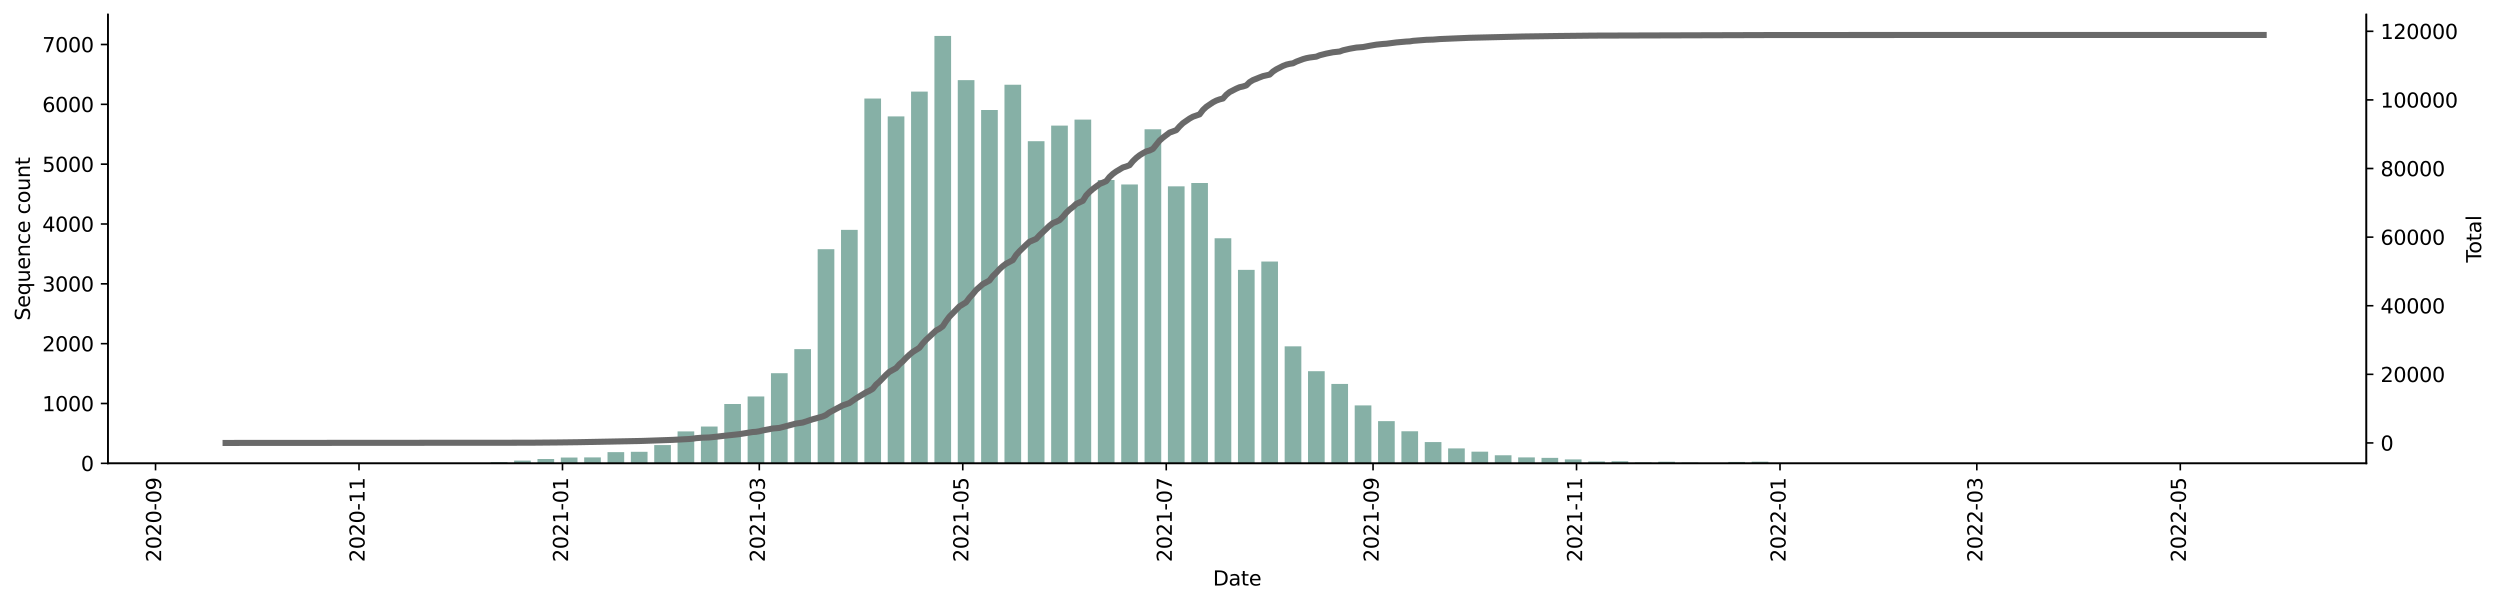 <?xml version="1.0" encoding="utf-8" standalone="no"?>
<!DOCTYPE svg PUBLIC "-//W3C//DTD SVG 1.1//EN"
  "http://www.w3.org/Graphics/SVG/1.1/DTD/svg11.dtd">
<svg xmlns:xlink="http://www.w3.org/1999/xlink" width="1235.381pt" height="298.621pt" viewBox="0 0 1235.381 298.621" xmlns="http://www.w3.org/2000/svg" version="1.1">
 <defs>
  <style type="text/css">*{stroke-linejoin: round; stroke-linecap: butt}</style>
 </defs>
 <g id="figure_1">
  <g id="patch_1">
   <path d="M 0 298.621 
L 1235.381 298.621 
L 1235.381 0 
L 0 0 
z
" style="fill: #ffffff"/>
  </g>
  <g id="axes_1">
   <g id="patch_2">
    <path d="M 53.328 228.96 
L 1169.328 228.96 
L 1169.328 7.2 
L 53.328 7.2 
z
" style="fill: #ffffff"/>
   </g>
   <g id="patch_3">
    <path d="M 104.055 228.96 
L 112.297 228.96 
L 112.297 228.93 
L 104.055 228.93 
z
" clip-path="url(#p16b82eae8f)" style="fill: #86b0a6"/>
   </g>
   <g id="patch_4">
    <path d="M 115.594 228.96 
L 123.835 228.96 
L 123.835 228.93 
L 115.594 228.93 
z
" clip-path="url(#p16b82eae8f)" style="fill: #86b0a6"/>
   </g>
   <g id="patch_5">
    <path d="M 138.67 228.96 
L 146.912 228.96 
L 146.912 228.93 
L 138.67 228.93 
z
" clip-path="url(#p16b82eae8f)" style="fill: #86b0a6"/>
   </g>
   <g id="patch_6">
    <path d="M 150.209 228.96 
L 158.45 228.96 
L 158.45 228.901 
L 150.209 228.901 
z
" clip-path="url(#p16b82eae8f)" style="fill: #86b0a6"/>
   </g>
   <g id="patch_7">
    <path d="M 161.747 228.96 
L 169.988 228.96 
L 169.988 228.871 
L 161.747 228.871 
z
" clip-path="url(#p16b82eae8f)" style="fill: #86b0a6"/>
   </g>
   <g id="patch_8">
    <path d="M 173.285 228.96 
L 181.527 228.96 
L 181.527 228.93 
L 173.285 228.93 
z
" clip-path="url(#p16b82eae8f)" style="fill: #86b0a6"/>
   </g>
   <g id="patch_9">
    <path d="M 196.362 228.96 
L 204.603 228.96 
L 204.603 228.871 
L 196.362 228.871 
z
" clip-path="url(#p16b82eae8f)" style="fill: #86b0a6"/>
   </g>
   <g id="patch_10">
    <path d="M 219.438 228.96 
L 227.68 228.96 
L 227.68 228.812 
L 219.438 228.812 
z
" clip-path="url(#p16b82eae8f)" style="fill: #86b0a6"/>
   </g>
   <g id="patch_11">
    <path d="M 230.977 228.96 
L 239.218 228.96 
L 239.218 228.871 
L 230.977 228.871 
z
" clip-path="url(#p16b82eae8f)" style="fill: #86b0a6"/>
   </g>
   <g id="patch_12">
    <path d="M 242.515 228.96 
L 250.757 228.96 
L 250.757 228.369 
L 242.515 228.369 
z
" clip-path="url(#p16b82eae8f)" style="fill: #86b0a6"/>
   </g>
   <g id="patch_13">
    <path d="M 254.053 228.96 
L 262.295 228.96 
L 262.295 227.6 
L 254.053 227.6 
z
" clip-path="url(#p16b82eae8f)" style="fill: #86b0a6"/>
   </g>
   <g id="patch_14">
    <path d="M 265.591 228.96 
L 273.833 228.96 
L 273.833 226.802 
L 265.591 226.802 
z
" clip-path="url(#p16b82eae8f)" style="fill: #86b0a6"/>
   </g>
   <g id="patch_15">
    <path d="M 277.13 228.96 
L 285.371 228.96 
L 285.371 226.092 
L 277.13 226.092 
z
" clip-path="url(#p16b82eae8f)" style="fill: #86b0a6"/>
   </g>
   <g id="patch_16">
    <path d="M 288.668 228.96 
L 296.91 228.96 
L 296.91 226.033 
L 288.668 226.033 
z
" clip-path="url(#p16b82eae8f)" style="fill: #86b0a6"/>
   </g>
   <g id="patch_17">
    <path d="M 300.206 228.96 
L 308.448 228.96 
L 308.448 223.431 
L 300.206 223.431 
z
" clip-path="url(#p16b82eae8f)" style="fill: #86b0a6"/>
   </g>
   <g id="patch_18">
    <path d="M 311.745 228.96 
L 319.986 228.96 
L 319.986 223.253 
L 311.745 223.253 
z
" clip-path="url(#p16b82eae8f)" style="fill: #86b0a6"/>
   </g>
   <g id="patch_19">
    <path d="M 323.283 228.96 
L 331.525 228.96 
L 331.525 219.942 
L 323.283 219.942 
z
" clip-path="url(#p16b82eae8f)" style="fill: #86b0a6"/>
   </g>
   <g id="patch_20">
    <path d="M 334.821 228.96 
L 343.063 228.96 
L 343.063 213.171 
L 334.821 213.171 
z
" clip-path="url(#p16b82eae8f)" style="fill: #86b0a6"/>
   </g>
   <g id="patch_21">
    <path d="M 346.36 228.96 
L 354.601 228.96 
L 354.601 210.776 
L 346.36 210.776 
z
" clip-path="url(#p16b82eae8f)" style="fill: #86b0a6"/>
   </g>
   <g id="patch_22">
    <path d="M 357.898 228.96 
L 366.139 228.96 
L 366.139 199.629 
L 357.898 199.629 
z
" clip-path="url(#p16b82eae8f)" style="fill: #86b0a6"/>
   </g>
   <g id="patch_23">
    <path d="M 369.436 228.96 
L 377.678 228.96 
L 377.678 195.904 
L 369.436 195.904 
z
" clip-path="url(#p16b82eae8f)" style="fill: #86b0a6"/>
   </g>
   <g id="patch_24">
    <path d="M 380.974 228.96 
L 389.216 228.96 
L 389.216 184.431 
L 380.974 184.431 
z
" clip-path="url(#p16b82eae8f)" style="fill: #86b0a6"/>
   </g>
   <g id="patch_25">
    <path d="M 392.513 228.96 
L 400.754 228.96 
L 400.754 172.516 
L 392.513 172.516 
z
" clip-path="url(#p16b82eae8f)" style="fill: #86b0a6"/>
   </g>
   <g id="patch_26">
    <path d="M 404.051 228.96 
L 412.293 228.96 
L 412.293 123.138 
L 404.051 123.138 
z
" clip-path="url(#p16b82eae8f)" style="fill: #86b0a6"/>
   </g>
   <g id="patch_27">
    <path d="M 415.589 228.96 
L 423.831 228.96 
L 423.831 113.588 
L 415.589 113.588 
z
" clip-path="url(#p16b82eae8f)" style="fill: #86b0a6"/>
   </g>
   <g id="patch_28">
    <path d="M 427.128 228.96 
L 435.369 228.96 
L 435.369 48.688 
L 427.128 48.688 
z
" clip-path="url(#p16b82eae8f)" style="fill: #86b0a6"/>
   </g>
   <g id="patch_29">
    <path d="M 438.666 228.96 
L 446.907 228.96 
L 446.907 57.528 
L 438.666 57.528 
z
" clip-path="url(#p16b82eae8f)" style="fill: #86b0a6"/>
   </g>
   <g id="patch_30">
    <path d="M 450.204 228.96 
L 458.446 228.96 
L 458.446 45.258 
L 450.204 45.258 
z
" clip-path="url(#p16b82eae8f)" style="fill: #86b0a6"/>
   </g>
   <g id="patch_31">
    <path d="M 461.742 228.96 
L 469.984 228.96 
L 469.984 17.76 
L 461.742 17.76 
z
" clip-path="url(#p16b82eae8f)" style="fill: #86b0a6"/>
   </g>
   <g id="patch_32">
    <path d="M 473.281 228.96 
L 481.522 228.96 
L 481.522 39.61 
L 473.281 39.61 
z
" clip-path="url(#p16b82eae8f)" style="fill: #86b0a6"/>
   </g>
   <g id="patch_33">
    <path d="M 484.819 228.96 
L 493.061 228.96 
L 493.061 54.364 
L 484.819 54.364 
z
" clip-path="url(#p16b82eae8f)" style="fill: #86b0a6"/>
   </g>
   <g id="patch_34">
    <path d="M 496.357 228.96 
L 504.599 228.96 
L 504.599 41.857 
L 496.357 41.857 
z
" clip-path="url(#p16b82eae8f)" style="fill: #86b0a6"/>
   </g>
   <g id="patch_35">
    <path d="M 507.896 228.96 
L 516.137 228.96 
L 516.137 69.769 
L 507.896 69.769 
z
" clip-path="url(#p16b82eae8f)" style="fill: #86b0a6"/>
   </g>
   <g id="patch_36">
    <path d="M 519.434 228.96 
L 527.676 228.96 
L 527.676 62.082 
L 519.434 62.082 
z
" clip-path="url(#p16b82eae8f)" style="fill: #86b0a6"/>
   </g>
   <g id="patch_37">
    <path d="M 530.972 228.96 
L 539.214 228.96 
L 539.214 59.095 
L 530.972 59.095 
z
" clip-path="url(#p16b82eae8f)" style="fill: #86b0a6"/>
   </g>
   <g id="patch_38">
    <path d="M 542.51 228.96 
L 550.752 228.96 
L 550.752 88.958 
L 542.51 88.958 
z
" clip-path="url(#p16b82eae8f)" style="fill: #86b0a6"/>
   </g>
   <g id="patch_39">
    <path d="M 554.049 228.96 
L 562.29 228.96 
L 562.29 91.146 
L 554.049 91.146 
z
" clip-path="url(#p16b82eae8f)" style="fill: #86b0a6"/>
   </g>
   <g id="patch_40">
    <path d="M 565.587 228.96 
L 573.829 228.96 
L 573.829 63.885 
L 565.587 63.885 
z
" clip-path="url(#p16b82eae8f)" style="fill: #86b0a6"/>
   </g>
   <g id="patch_41">
    <path d="M 577.125 228.96 
L 585.367 228.96 
L 585.367 92.063 
L 577.125 92.063 
z
" clip-path="url(#p16b82eae8f)" style="fill: #86b0a6"/>
   </g>
   <g id="patch_42">
    <path d="M 588.664 228.96 
L 596.905 228.96 
L 596.905 90.437 
L 588.664 90.437 
z
" clip-path="url(#p16b82eae8f)" style="fill: #86b0a6"/>
   </g>
   <g id="patch_43">
    <path d="M 600.202 228.96 
L 608.444 228.96 
L 608.444 117.727 
L 600.202 117.727 
z
" clip-path="url(#p16b82eae8f)" style="fill: #86b0a6"/>
   </g>
   <g id="patch_44">
    <path d="M 611.74 228.96 
L 619.982 228.96 
L 619.982 133.369 
L 611.74 133.369 
z
" clip-path="url(#p16b82eae8f)" style="fill: #86b0a6"/>
   </g>
   <g id="patch_45">
    <path d="M 623.278 228.96 
L 631.52 228.96 
L 631.52 129.229 
L 623.278 129.229 
z
" clip-path="url(#p16b82eae8f)" style="fill: #86b0a6"/>
   </g>
   <g id="patch_46">
    <path d="M 634.817 228.96 
L 643.058 228.96 
L 643.058 171.156 
L 634.817 171.156 
z
" clip-path="url(#p16b82eae8f)" style="fill: #86b0a6"/>
   </g>
   <g id="patch_47">
    <path d="M 646.355 228.96 
L 654.597 228.96 
L 654.597 183.426 
L 646.355 183.426 
z
" clip-path="url(#p16b82eae8f)" style="fill: #86b0a6"/>
   </g>
   <g id="patch_48">
    <path d="M 657.893 228.96 
L 666.135 228.96 
L 666.135 189.724 
L 657.893 189.724 
z
" clip-path="url(#p16b82eae8f)" style="fill: #86b0a6"/>
   </g>
   <g id="patch_49">
    <path d="M 669.432 228.96 
L 677.673 228.96 
L 677.673 200.339 
L 669.432 200.339 
z
" clip-path="url(#p16b82eae8f)" style="fill: #86b0a6"/>
   </g>
   <g id="patch_50">
    <path d="M 680.97 228.96 
L 689.212 228.96 
L 689.212 208.115 
L 680.97 208.115 
z
" clip-path="url(#p16b82eae8f)" style="fill: #86b0a6"/>
   </g>
   <g id="patch_51">
    <path d="M 692.508 228.96 
L 700.75 228.96 
L 700.75 213.112 
L 692.508 213.112 
z
" clip-path="url(#p16b82eae8f)" style="fill: #86b0a6"/>
   </g>
   <g id="patch_52">
    <path d="M 704.047 228.96 
L 712.288 228.96 
L 712.288 218.464 
L 704.047 218.464 
z
" clip-path="url(#p16b82eae8f)" style="fill: #86b0a6"/>
   </g>
   <g id="patch_53">
    <path d="M 715.585 228.96 
L 723.826 228.96 
L 723.826 221.568 
L 715.585 221.568 
z
" clip-path="url(#p16b82eae8f)" style="fill: #86b0a6"/>
   </g>
   <g id="patch_54">
    <path d="M 727.123 228.96 
L 735.365 228.96 
L 735.365 223.194 
L 727.123 223.194 
z
" clip-path="url(#p16b82eae8f)" style="fill: #86b0a6"/>
   </g>
   <g id="patch_55">
    <path d="M 738.661 228.96 
L 746.903 228.96 
L 746.903 224.968 
L 738.661 224.968 
z
" clip-path="url(#p16b82eae8f)" style="fill: #86b0a6"/>
   </g>
   <g id="patch_56">
    <path d="M 750.2 228.96 
L 758.441 228.96 
L 758.441 226.033 
L 750.2 226.033 
z
" clip-path="url(#p16b82eae8f)" style="fill: #86b0a6"/>
   </g>
   <g id="patch_57">
    <path d="M 761.738 228.96 
L 769.98 228.96 
L 769.98 226.269 
L 761.738 226.269 
z
" clip-path="url(#p16b82eae8f)" style="fill: #86b0a6"/>
   </g>
   <g id="patch_58">
    <path d="M 773.276 228.96 
L 781.518 228.96 
L 781.518 227.009 
L 773.276 227.009 
z
" clip-path="url(#p16b82eae8f)" style="fill: #86b0a6"/>
   </g>
   <g id="patch_59">
    <path d="M 784.815 228.96 
L 793.056 228.96 
L 793.056 228.043 
L 784.815 228.043 
z
" clip-path="url(#p16b82eae8f)" style="fill: #86b0a6"/>
   </g>
   <g id="patch_60">
    <path d="M 796.353 228.96 
L 804.595 228.96 
L 804.595 227.925 
L 796.353 227.925 
z
" clip-path="url(#p16b82eae8f)" style="fill: #86b0a6"/>
   </g>
   <g id="patch_61">
    <path d="M 807.891 228.96 
L 816.133 228.96 
L 816.133 228.516 
L 807.891 228.516 
z
" clip-path="url(#p16b82eae8f)" style="fill: #86b0a6"/>
   </g>
   <g id="patch_62">
    <path d="M 819.429 228.96 
L 827.671 228.96 
L 827.671 228.162 
L 819.429 228.162 
z
" clip-path="url(#p16b82eae8f)" style="fill: #86b0a6"/>
   </g>
   <g id="patch_63">
    <path d="M 830.968 228.96 
L 839.209 228.96 
L 839.209 228.605 
L 830.968 228.605 
z
" clip-path="url(#p16b82eae8f)" style="fill: #86b0a6"/>
   </g>
   <g id="patch_64">
    <path d="M 842.506 228.96 
L 850.748 228.96 
L 850.748 228.783 
L 842.506 228.783 
z
" clip-path="url(#p16b82eae8f)" style="fill: #86b0a6"/>
   </g>
   <g id="patch_65">
    <path d="M 854.044 228.96 
L 862.286 228.96 
L 862.286 228.28 
L 854.044 228.28 
z
" clip-path="url(#p16b82eae8f)" style="fill: #86b0a6"/>
   </g>
   <g id="patch_66">
    <path d="M 865.583 228.96 
L 873.824 228.96 
L 873.824 228.132 
L 865.583 228.132 
z
" clip-path="url(#p16b82eae8f)" style="fill: #86b0a6"/>
   </g>
   <g id="patch_67">
    <path d="M 888.659 228.96 
L 896.901 228.96 
L 896.901 228.93 
L 888.659 228.93 
z
" clip-path="url(#p16b82eae8f)" style="fill: #86b0a6"/>
   </g>
   <g id="patch_68">
    <path d="M 957.889 228.96 
L 966.131 228.96 
L 966.131 228.93 
L 957.889 228.93 
z
" clip-path="url(#p16b82eae8f)" style="fill: #86b0a6"/>
   </g>
   <g id="patch_69">
    <path d="M 1038.657 228.96 
L 1046.899 228.96 
L 1046.899 228.93 
L 1038.657 228.93 
z
" clip-path="url(#p16b82eae8f)" style="fill: #86b0a6"/>
   </g>
   <g id="patch_70">
    <path d="M 1084.81 228.96 
L 1093.052 228.96 
L 1093.052 228.93 
L 1084.81 228.93 
z
" clip-path="url(#p16b82eae8f)" style="fill: #86b0a6"/>
   </g>
   <g id="patch_71">
    <path d="M 1096.348 228.96 
L 1104.59 228.96 
L 1104.59 228.871 
L 1096.348 228.871 
z
" clip-path="url(#p16b82eae8f)" style="fill: #86b0a6"/>
   </g>
   <g id="patch_72">
    <path d="M 1107.887 228.96 
L 1116.128 228.96 
L 1116.128 228.842 
L 1107.887 228.842 
z
" clip-path="url(#p16b82eae8f)" style="fill: #86b0a6"/>
   </g>
   <g id="matplotlib.axis_1">
    <g id="xtick_1">
     <g id="line2d_1">
      <defs>
       <path id="mb13763f12c" d="M 0 0 
L 0 3.5 
" style="stroke: #000000; stroke-width: 0.8"/>
      </defs>
      <g>
       <use xlink:href="#mb13763f12c" x="76.858" y="228.96" style="stroke: #000000; stroke-width: 0.8"/>
      </g>
     </g>
     <g id="text_1">
      <!-- 2020-09 -->
      <g transform="translate(79.617 277.743)rotate(-90)scale(0.1 -0.1)">
       <defs>
        <path id="DejaVuSans-32" d="M 1228 531 
L 3431 531 
L 3431 0 
L 469 0 
L 469 531 
Q 828 903 1448 1529 
Q 2069 2156 2228 2338 
Q 2531 2678 2651 2914 
Q 2772 3150 2772 3378 
Q 2772 3750 2511 3984 
Q 2250 4219 1831 4219 
Q 1534 4219 1204 4116 
Q 875 4013 500 3803 
L 500 4441 
Q 881 4594 1212 4672 
Q 1544 4750 1819 4750 
Q 2544 4750 2975 4387 
Q 3406 4025 3406 3419 
Q 3406 3131 3298 2873 
Q 3191 2616 2906 2266 
Q 2828 2175 2409 1742 
Q 1991 1309 1228 531 
z
" transform="scale(0.016)"/>
        <path id="DejaVuSans-30" d="M 2034 4250 
Q 1547 4250 1301 3770 
Q 1056 3291 1056 2328 
Q 1056 1369 1301 889 
Q 1547 409 2034 409 
Q 2525 409 2770 889 
Q 3016 1369 3016 2328 
Q 3016 3291 2770 3770 
Q 2525 4250 2034 4250 
z
M 2034 4750 
Q 2819 4750 3233 4129 
Q 3647 3509 3647 2328 
Q 3647 1150 3233 529 
Q 2819 -91 2034 -91 
Q 1250 -91 836 529 
Q 422 1150 422 2328 
Q 422 3509 836 4129 
Q 1250 4750 2034 4750 
z
" transform="scale(0.016)"/>
        <path id="DejaVuSans-2d" d="M 313 2009 
L 1997 2009 
L 1997 1497 
L 313 1497 
L 313 2009 
z
" transform="scale(0.016)"/>
        <path id="DejaVuSans-39" d="M 703 97 
L 703 672 
Q 941 559 1184 500 
Q 1428 441 1663 441 
Q 2288 441 2617 861 
Q 2947 1281 2994 2138 
Q 2813 1869 2534 1725 
Q 2256 1581 1919 1581 
Q 1219 1581 811 2004 
Q 403 2428 403 3163 
Q 403 3881 828 4315 
Q 1253 4750 1959 4750 
Q 2769 4750 3195 4129 
Q 3622 3509 3622 2328 
Q 3622 1225 3098 567 
Q 2575 -91 1691 -91 
Q 1453 -91 1209 -44 
Q 966 3 703 97 
z
M 1959 2075 
Q 2384 2075 2632 2365 
Q 2881 2656 2881 3163 
Q 2881 3666 2632 3958 
Q 2384 4250 1959 4250 
Q 1534 4250 1286 3958 
Q 1038 3666 1038 3163 
Q 1038 2656 1286 2365 
Q 1534 2075 1959 2075 
z
" transform="scale(0.016)"/>
       </defs>
       <use xlink:href="#DejaVuSans-32"/>
       <use xlink:href="#DejaVuSans-30" x="63.623"/>
       <use xlink:href="#DejaVuSans-32" x="127.246"/>
       <use xlink:href="#DejaVuSans-30" x="190.869"/>
       <use xlink:href="#DejaVuSans-2d" x="254.492"/>
       <use xlink:href="#DejaVuSans-30" x="290.576"/>
       <use xlink:href="#DejaVuSans-39" x="354.199"/>
      </g>
     </g>
    </g>
    <g id="xtick_2">
     <g id="line2d_2">
      <g>
       <use xlink:href="#mb13763f12c" x="177.406" y="228.96" style="stroke: #000000; stroke-width: 0.8"/>
      </g>
     </g>
     <g id="text_2">
      <!-- 2020-11 -->
      <g transform="translate(180.165 277.743)rotate(-90)scale(0.1 -0.1)">
       <defs>
        <path id="DejaVuSans-31" d="M 794 531 
L 1825 531 
L 1825 4091 
L 703 3866 
L 703 4441 
L 1819 4666 
L 2450 4666 
L 2450 531 
L 3481 531 
L 3481 0 
L 794 0 
L 794 531 
z
" transform="scale(0.016)"/>
       </defs>
       <use xlink:href="#DejaVuSans-32"/>
       <use xlink:href="#DejaVuSans-30" x="63.623"/>
       <use xlink:href="#DejaVuSans-32" x="127.246"/>
       <use xlink:href="#DejaVuSans-30" x="190.869"/>
       <use xlink:href="#DejaVuSans-2d" x="254.492"/>
       <use xlink:href="#DejaVuSans-31" x="290.576"/>
       <use xlink:href="#DejaVuSans-31" x="354.199"/>
      </g>
     </g>
    </g>
    <g id="xtick_3">
     <g id="line2d_3">
      <g>
       <use xlink:href="#mb13763f12c" x="277.954" y="228.96" style="stroke: #000000; stroke-width: 0.8"/>
      </g>
     </g>
     <g id="text_3">
      <!-- 2021-01 -->
      <g transform="translate(280.713 277.743)rotate(-90)scale(0.1 -0.1)">
       <use xlink:href="#DejaVuSans-32"/>
       <use xlink:href="#DejaVuSans-30" x="63.623"/>
       <use xlink:href="#DejaVuSans-32" x="127.246"/>
       <use xlink:href="#DejaVuSans-31" x="190.869"/>
       <use xlink:href="#DejaVuSans-2d" x="254.492"/>
       <use xlink:href="#DejaVuSans-30" x="290.576"/>
       <use xlink:href="#DejaVuSans-31" x="354.199"/>
      </g>
     </g>
    </g>
    <g id="xtick_4">
     <g id="line2d_4">
      <g>
       <use xlink:href="#mb13763f12c" x="375.205" y="228.96" style="stroke: #000000; stroke-width: 0.8"/>
      </g>
     </g>
     <g id="text_4">
      <!-- 2021-03 -->
      <g transform="translate(377.965 277.743)rotate(-90)scale(0.1 -0.1)">
       <defs>
        <path id="DejaVuSans-33" d="M 2597 2516 
Q 3050 2419 3304 2112 
Q 3559 1806 3559 1356 
Q 3559 666 3084 287 
Q 2609 -91 1734 -91 
Q 1441 -91 1130 -33 
Q 819 25 488 141 
L 488 750 
Q 750 597 1062 519 
Q 1375 441 1716 441 
Q 2309 441 2620 675 
Q 2931 909 2931 1356 
Q 2931 1769 2642 2001 
Q 2353 2234 1838 2234 
L 1294 2234 
L 1294 2753 
L 1863 2753 
Q 2328 2753 2575 2939 
Q 2822 3125 2822 3475 
Q 2822 3834 2567 4026 
Q 2313 4219 1838 4219 
Q 1578 4219 1281 4162 
Q 984 4106 628 3988 
L 628 4550 
Q 988 4650 1302 4700 
Q 1616 4750 1894 4750 
Q 2613 4750 3031 4423 
Q 3450 4097 3450 3541 
Q 3450 3153 3228 2886 
Q 3006 2619 2597 2516 
z
" transform="scale(0.016)"/>
       </defs>
       <use xlink:href="#DejaVuSans-32"/>
       <use xlink:href="#DejaVuSans-30" x="63.623"/>
       <use xlink:href="#DejaVuSans-32" x="127.246"/>
       <use xlink:href="#DejaVuSans-31" x="190.869"/>
       <use xlink:href="#DejaVuSans-2d" x="254.492"/>
       <use xlink:href="#DejaVuSans-30" x="290.576"/>
       <use xlink:href="#DejaVuSans-33" x="354.199"/>
      </g>
     </g>
    </g>
    <g id="xtick_5">
     <g id="line2d_5">
      <g>
       <use xlink:href="#mb13763f12c" x="475.753" y="228.96" style="stroke: #000000; stroke-width: 0.8"/>
      </g>
     </g>
     <g id="text_5">
      <!-- 2021-05 -->
      <g transform="translate(478.513 277.743)rotate(-90)scale(0.1 -0.1)">
       <defs>
        <path id="DejaVuSans-35" d="M 691 4666 
L 3169 4666 
L 3169 4134 
L 1269 4134 
L 1269 2991 
Q 1406 3038 1543 3061 
Q 1681 3084 1819 3084 
Q 2600 3084 3056 2656 
Q 3513 2228 3513 1497 
Q 3513 744 3044 326 
Q 2575 -91 1722 -91 
Q 1428 -91 1123 -41 
Q 819 9 494 109 
L 494 744 
Q 775 591 1075 516 
Q 1375 441 1709 441 
Q 2250 441 2565 725 
Q 2881 1009 2881 1497 
Q 2881 1984 2565 2268 
Q 2250 2553 1709 2553 
Q 1456 2553 1204 2497 
Q 953 2441 691 2322 
L 691 4666 
z
" transform="scale(0.016)"/>
       </defs>
       <use xlink:href="#DejaVuSans-32"/>
       <use xlink:href="#DejaVuSans-30" x="63.623"/>
       <use xlink:href="#DejaVuSans-32" x="127.246"/>
       <use xlink:href="#DejaVuSans-31" x="190.869"/>
       <use xlink:href="#DejaVuSans-2d" x="254.492"/>
       <use xlink:href="#DejaVuSans-30" x="290.576"/>
       <use xlink:href="#DejaVuSans-35" x="354.199"/>
      </g>
     </g>
    </g>
    <g id="xtick_6">
     <g id="line2d_6">
      <g>
       <use xlink:href="#mb13763f12c" x="576.301" y="228.96" style="stroke: #000000; stroke-width: 0.8"/>
      </g>
     </g>
     <g id="text_6">
      <!-- 2021-07 -->
      <g transform="translate(579.061 277.743)rotate(-90)scale(0.1 -0.1)">
       <defs>
        <path id="DejaVuSans-37" d="M 525 4666 
L 3525 4666 
L 3525 4397 
L 1831 0 
L 1172 0 
L 2766 4134 
L 525 4134 
L 525 4666 
z
" transform="scale(0.016)"/>
       </defs>
       <use xlink:href="#DejaVuSans-32"/>
       <use xlink:href="#DejaVuSans-30" x="63.623"/>
       <use xlink:href="#DejaVuSans-32" x="127.246"/>
       <use xlink:href="#DejaVuSans-31" x="190.869"/>
       <use xlink:href="#DejaVuSans-2d" x="254.492"/>
       <use xlink:href="#DejaVuSans-30" x="290.576"/>
       <use xlink:href="#DejaVuSans-37" x="354.199"/>
      </g>
     </g>
    </g>
    <g id="xtick_7">
     <g id="line2d_7">
      <g>
       <use xlink:href="#mb13763f12c" x="678.497" y="228.96" style="stroke: #000000; stroke-width: 0.8"/>
      </g>
     </g>
     <g id="text_7">
      <!-- 2021-09 -->
      <g transform="translate(681.257 277.743)rotate(-90)scale(0.1 -0.1)">
       <use xlink:href="#DejaVuSans-32"/>
       <use xlink:href="#DejaVuSans-30" x="63.623"/>
       <use xlink:href="#DejaVuSans-32" x="127.246"/>
       <use xlink:href="#DejaVuSans-31" x="190.869"/>
       <use xlink:href="#DejaVuSans-2d" x="254.492"/>
       <use xlink:href="#DejaVuSans-30" x="290.576"/>
       <use xlink:href="#DejaVuSans-39" x="354.199"/>
      </g>
     </g>
    </g>
    <g id="xtick_8">
     <g id="line2d_8">
      <g>
       <use xlink:href="#mb13763f12c" x="779.045" y="228.96" style="stroke: #000000; stroke-width: 0.8"/>
      </g>
     </g>
     <g id="text_8">
      <!-- 2021-11 -->
      <g transform="translate(781.805 277.743)rotate(-90)scale(0.1 -0.1)">
       <use xlink:href="#DejaVuSans-32"/>
       <use xlink:href="#DejaVuSans-30" x="63.623"/>
       <use xlink:href="#DejaVuSans-32" x="127.246"/>
       <use xlink:href="#DejaVuSans-31" x="190.869"/>
       <use xlink:href="#DejaVuSans-2d" x="254.492"/>
       <use xlink:href="#DejaVuSans-31" x="290.576"/>
       <use xlink:href="#DejaVuSans-31" x="354.199"/>
      </g>
     </g>
    </g>
    <g id="xtick_9">
     <g id="line2d_9">
      <g>
       <use xlink:href="#mb13763f12c" x="879.593" y="228.96" style="stroke: #000000; stroke-width: 0.8"/>
      </g>
     </g>
     <g id="text_9">
      <!-- 2022-01 -->
      <g transform="translate(882.353 277.743)rotate(-90)scale(0.1 -0.1)">
       <use xlink:href="#DejaVuSans-32"/>
       <use xlink:href="#DejaVuSans-30" x="63.623"/>
       <use xlink:href="#DejaVuSans-32" x="127.246"/>
       <use xlink:href="#DejaVuSans-32" x="190.869"/>
       <use xlink:href="#DejaVuSans-2d" x="254.492"/>
       <use xlink:href="#DejaVuSans-30" x="290.576"/>
       <use xlink:href="#DejaVuSans-31" x="354.199"/>
      </g>
     </g>
    </g>
    <g id="xtick_10">
     <g id="line2d_10">
      <g>
       <use xlink:href="#mb13763f12c" x="976.845" y="228.96" style="stroke: #000000; stroke-width: 0.8"/>
      </g>
     </g>
     <g id="text_10">
      <!-- 2022-03 -->
      <g transform="translate(979.604 277.743)rotate(-90)scale(0.1 -0.1)">
       <use xlink:href="#DejaVuSans-32"/>
       <use xlink:href="#DejaVuSans-30" x="63.623"/>
       <use xlink:href="#DejaVuSans-32" x="127.246"/>
       <use xlink:href="#DejaVuSans-32" x="190.869"/>
       <use xlink:href="#DejaVuSans-2d" x="254.492"/>
       <use xlink:href="#DejaVuSans-30" x="290.576"/>
       <use xlink:href="#DejaVuSans-33" x="354.199"/>
      </g>
     </g>
    </g>
    <g id="xtick_11">
     <g id="line2d_11">
      <g>
       <use xlink:href="#mb13763f12c" x="1077.393" y="228.96" style="stroke: #000000; stroke-width: 0.8"/>
      </g>
     </g>
     <g id="text_11">
      <!-- 2022-05 -->
      <g transform="translate(1080.152 277.743)rotate(-90)scale(0.1 -0.1)">
       <use xlink:href="#DejaVuSans-32"/>
       <use xlink:href="#DejaVuSans-30" x="63.623"/>
       <use xlink:href="#DejaVuSans-32" x="127.246"/>
       <use xlink:href="#DejaVuSans-32" x="190.869"/>
       <use xlink:href="#DejaVuSans-2d" x="254.492"/>
       <use xlink:href="#DejaVuSans-30" x="290.576"/>
       <use xlink:href="#DejaVuSans-35" x="354.199"/>
      </g>
     </g>
    </g>
    <g id="text_12">
     <!-- Date -->
     <g transform="translate(599.377 289.341)scale(0.1 -0.1)">
      <defs>
       <path id="DejaVuSans-44" d="M 1259 4147 
L 1259 519 
L 2022 519 
Q 2988 519 3436 956 
Q 3884 1394 3884 2338 
Q 3884 3275 3436 3711 
Q 2988 4147 2022 4147 
L 1259 4147 
z
M 628 4666 
L 1925 4666 
Q 3281 4666 3915 4102 
Q 4550 3538 4550 2338 
Q 4550 1131 3912 565 
Q 3275 0 1925 0 
L 628 0 
L 628 4666 
z
" transform="scale(0.016)"/>
       <path id="DejaVuSans-61" d="M 2194 1759 
Q 1497 1759 1228 1600 
Q 959 1441 959 1056 
Q 959 750 1161 570 
Q 1363 391 1709 391 
Q 2188 391 2477 730 
Q 2766 1069 2766 1631 
L 2766 1759 
L 2194 1759 
z
M 3341 1997 
L 3341 0 
L 2766 0 
L 2766 531 
Q 2569 213 2275 61 
Q 1981 -91 1556 -91 
Q 1019 -91 701 211 
Q 384 513 384 1019 
Q 384 1609 779 1909 
Q 1175 2209 1959 2209 
L 2766 2209 
L 2766 2266 
Q 2766 2663 2505 2880 
Q 2244 3097 1772 3097 
Q 1472 3097 1187 3025 
Q 903 2953 641 2809 
L 641 3341 
Q 956 3463 1253 3523 
Q 1550 3584 1831 3584 
Q 2591 3584 2966 3190 
Q 3341 2797 3341 1997 
z
" transform="scale(0.016)"/>
       <path id="DejaVuSans-74" d="M 1172 4494 
L 1172 3500 
L 2356 3500 
L 2356 3053 
L 1172 3053 
L 1172 1153 
Q 1172 725 1289 603 
Q 1406 481 1766 481 
L 2356 481 
L 2356 0 
L 1766 0 
Q 1100 0 847 248 
Q 594 497 594 1153 
L 594 3053 
L 172 3053 
L 172 3500 
L 594 3500 
L 594 4494 
L 1172 4494 
z
" transform="scale(0.016)"/>
       <path id="DejaVuSans-65" d="M 3597 1894 
L 3597 1613 
L 953 1613 
Q 991 1019 1311 708 
Q 1631 397 2203 397 
Q 2534 397 2845 478 
Q 3156 559 3463 722 
L 3463 178 
Q 3153 47 2828 -22 
Q 2503 -91 2169 -91 
Q 1331 -91 842 396 
Q 353 884 353 1716 
Q 353 2575 817 3079 
Q 1281 3584 2069 3584 
Q 2775 3584 3186 3129 
Q 3597 2675 3597 1894 
z
M 3022 2063 
Q 3016 2534 2758 2815 
Q 2500 3097 2075 3097 
Q 1594 3097 1305 2825 
Q 1016 2553 972 2059 
L 3022 2063 
z
" transform="scale(0.016)"/>
      </defs>
      <use xlink:href="#DejaVuSans-44"/>
      <use xlink:href="#DejaVuSans-61" x="77.002"/>
      <use xlink:href="#DejaVuSans-74" x="138.281"/>
      <use xlink:href="#DejaVuSans-65" x="177.49"/>
     </g>
    </g>
   </g>
   <g id="matplotlib.axis_2">
    <g id="ytick_1">
     <g id="line2d_12">
      <defs>
       <path id="mc942a2171f" d="M 0 0 
L -3.5 0 
" style="stroke: #000000; stroke-width: 0.8"/>
      </defs>
      <g>
       <use xlink:href="#mc942a2171f" x="53.328" y="228.96" style="stroke: #000000; stroke-width: 0.8"/>
      </g>
     </g>
     <g id="text_13">
      <!-- 0 -->
      <g transform="translate(39.966 232.759)scale(0.1 -0.1)">
       <use xlink:href="#DejaVuSans-30"/>
      </g>
     </g>
    </g>
    <g id="ytick_2">
     <g id="line2d_13">
      <g>
       <use xlink:href="#mc942a2171f" x="53.328" y="199.393" style="stroke: #000000; stroke-width: 0.8"/>
      </g>
     </g>
     <g id="text_14">
      <!-- 1000 -->
      <g transform="translate(20.878 203.192)scale(0.1 -0.1)">
       <use xlink:href="#DejaVuSans-31"/>
       <use xlink:href="#DejaVuSans-30" x="63.623"/>
       <use xlink:href="#DejaVuSans-30" x="127.246"/>
       <use xlink:href="#DejaVuSans-30" x="190.869"/>
      </g>
     </g>
    </g>
    <g id="ytick_3">
     <g id="line2d_14">
      <g>
       <use xlink:href="#mc942a2171f" x="53.328" y="169.825" style="stroke: #000000; stroke-width: 0.8"/>
      </g>
     </g>
     <g id="text_15">
      <!-- 2000 -->
      <g transform="translate(20.878 173.624)scale(0.1 -0.1)">
       <use xlink:href="#DejaVuSans-32"/>
       <use xlink:href="#DejaVuSans-30" x="63.623"/>
       <use xlink:href="#DejaVuSans-30" x="127.246"/>
       <use xlink:href="#DejaVuSans-30" x="190.869"/>
      </g>
     </g>
    </g>
    <g id="ytick_4">
     <g id="line2d_15">
      <g>
       <use xlink:href="#mc942a2171f" x="53.328" y="140.258" style="stroke: #000000; stroke-width: 0.8"/>
      </g>
     </g>
     <g id="text_16">
      <!-- 3000 -->
      <g transform="translate(20.878 144.057)scale(0.1 -0.1)">
       <use xlink:href="#DejaVuSans-33"/>
       <use xlink:href="#DejaVuSans-30" x="63.623"/>
       <use xlink:href="#DejaVuSans-30" x="127.246"/>
       <use xlink:href="#DejaVuSans-30" x="190.869"/>
      </g>
     </g>
    </g>
    <g id="ytick_5">
     <g id="line2d_16">
      <g>
       <use xlink:href="#mc942a2171f" x="53.328" y="110.69" style="stroke: #000000; stroke-width: 0.8"/>
      </g>
     </g>
     <g id="text_17">
      <!-- 4000 -->
      <g transform="translate(20.878 114.49)scale(0.1 -0.1)">
       <defs>
        <path id="DejaVuSans-34" d="M 2419 4116 
L 825 1625 
L 2419 1625 
L 2419 4116 
z
M 2253 4666 
L 3047 4666 
L 3047 1625 
L 3713 1625 
L 3713 1100 
L 3047 1100 
L 3047 0 
L 2419 0 
L 2419 1100 
L 313 1100 
L 313 1709 
L 2253 4666 
z
" transform="scale(0.016)"/>
       </defs>
       <use xlink:href="#DejaVuSans-34"/>
       <use xlink:href="#DejaVuSans-30" x="63.623"/>
       <use xlink:href="#DejaVuSans-30" x="127.246"/>
       <use xlink:href="#DejaVuSans-30" x="190.869"/>
      </g>
     </g>
    </g>
    <g id="ytick_6">
     <g id="line2d_17">
      <g>
       <use xlink:href="#mc942a2171f" x="53.328" y="81.123" style="stroke: #000000; stroke-width: 0.8"/>
      </g>
     </g>
     <g id="text_18">
      <!-- 5000 -->
      <g transform="translate(20.878 84.922)scale(0.1 -0.1)">
       <use xlink:href="#DejaVuSans-35"/>
       <use xlink:href="#DejaVuSans-30" x="63.623"/>
       <use xlink:href="#DejaVuSans-30" x="127.246"/>
       <use xlink:href="#DejaVuSans-30" x="190.869"/>
      </g>
     </g>
    </g>
    <g id="ytick_7">
     <g id="line2d_18">
      <g>
       <use xlink:href="#mc942a2171f" x="53.328" y="51.556" style="stroke: #000000; stroke-width: 0.8"/>
      </g>
     </g>
     <g id="text_19">
      <!-- 6000 -->
      <g transform="translate(20.878 55.355)scale(0.1 -0.1)">
       <defs>
        <path id="DejaVuSans-36" d="M 2113 2584 
Q 1688 2584 1439 2293 
Q 1191 2003 1191 1497 
Q 1191 994 1439 701 
Q 1688 409 2113 409 
Q 2538 409 2786 701 
Q 3034 994 3034 1497 
Q 3034 2003 2786 2293 
Q 2538 2584 2113 2584 
z
M 3366 4563 
L 3366 3988 
Q 3128 4100 2886 4159 
Q 2644 4219 2406 4219 
Q 1781 4219 1451 3797 
Q 1122 3375 1075 2522 
Q 1259 2794 1537 2939 
Q 1816 3084 2150 3084 
Q 2853 3084 3261 2657 
Q 3669 2231 3669 1497 
Q 3669 778 3244 343 
Q 2819 -91 2113 -91 
Q 1303 -91 875 529 
Q 447 1150 447 2328 
Q 447 3434 972 4092 
Q 1497 4750 2381 4750 
Q 2619 4750 2861 4703 
Q 3103 4656 3366 4563 
z
" transform="scale(0.016)"/>
       </defs>
       <use xlink:href="#DejaVuSans-36"/>
       <use xlink:href="#DejaVuSans-30" x="63.623"/>
       <use xlink:href="#DejaVuSans-30" x="127.246"/>
       <use xlink:href="#DejaVuSans-30" x="190.869"/>
      </g>
     </g>
    </g>
    <g id="ytick_8">
     <g id="line2d_19">
      <g>
       <use xlink:href="#mc942a2171f" x="53.328" y="21.988" style="stroke: #000000; stroke-width: 0.8"/>
      </g>
     </g>
     <g id="text_20">
      <!-- 7000 -->
      <g transform="translate(20.878 25.787)scale(0.1 -0.1)">
       <use xlink:href="#DejaVuSans-37"/>
       <use xlink:href="#DejaVuSans-30" x="63.623"/>
       <use xlink:href="#DejaVuSans-30" x="127.246"/>
       <use xlink:href="#DejaVuSans-30" x="190.869"/>
      </g>
     </g>
    </g>
    <g id="text_21">
     <!-- Sequence count -->
     <g transform="translate(14.798 158.44)rotate(-90)scale(0.1 -0.1)">
      <defs>
       <path id="DejaVuSans-53" d="M 3425 4513 
L 3425 3897 
Q 3066 4069 2747 4153 
Q 2428 4238 2131 4238 
Q 1616 4238 1336 4038 
Q 1056 3838 1056 3469 
Q 1056 3159 1242 3001 
Q 1428 2844 1947 2747 
L 2328 2669 
Q 3034 2534 3370 2195 
Q 3706 1856 3706 1288 
Q 3706 609 3251 259 
Q 2797 -91 1919 -91 
Q 1588 -91 1214 -16 
Q 841 59 441 206 
L 441 856 
Q 825 641 1194 531 
Q 1563 422 1919 422 
Q 2459 422 2753 634 
Q 3047 847 3047 1241 
Q 3047 1584 2836 1778 
Q 2625 1972 2144 2069 
L 1759 2144 
Q 1053 2284 737 2584 
Q 422 2884 422 3419 
Q 422 4038 858 4394 
Q 1294 4750 2059 4750 
Q 2388 4750 2728 4690 
Q 3069 4631 3425 4513 
z
" transform="scale(0.016)"/>
       <path id="DejaVuSans-71" d="M 947 1747 
Q 947 1113 1208 752 
Q 1469 391 1925 391 
Q 2381 391 2643 752 
Q 2906 1113 2906 1747 
Q 2906 2381 2643 2742 
Q 2381 3103 1925 3103 
Q 1469 3103 1208 2742 
Q 947 2381 947 1747 
z
M 2906 525 
Q 2725 213 2448 61 
Q 2172 -91 1784 -91 
Q 1150 -91 751 415 
Q 353 922 353 1747 
Q 353 2572 751 3078 
Q 1150 3584 1784 3584 
Q 2172 3584 2448 3432 
Q 2725 3281 2906 2969 
L 2906 3500 
L 3481 3500 
L 3481 -1331 
L 2906 -1331 
L 2906 525 
z
" transform="scale(0.016)"/>
       <path id="DejaVuSans-75" d="M 544 1381 
L 544 3500 
L 1119 3500 
L 1119 1403 
Q 1119 906 1312 657 
Q 1506 409 1894 409 
Q 2359 409 2629 706 
Q 2900 1003 2900 1516 
L 2900 3500 
L 3475 3500 
L 3475 0 
L 2900 0 
L 2900 538 
Q 2691 219 2414 64 
Q 2138 -91 1772 -91 
Q 1169 -91 856 284 
Q 544 659 544 1381 
z
M 1991 3584 
L 1991 3584 
z
" transform="scale(0.016)"/>
       <path id="DejaVuSans-6e" d="M 3513 2113 
L 3513 0 
L 2938 0 
L 2938 2094 
Q 2938 2591 2744 2837 
Q 2550 3084 2163 3084 
Q 1697 3084 1428 2787 
Q 1159 2491 1159 1978 
L 1159 0 
L 581 0 
L 581 3500 
L 1159 3500 
L 1159 2956 
Q 1366 3272 1645 3428 
Q 1925 3584 2291 3584 
Q 2894 3584 3203 3211 
Q 3513 2838 3513 2113 
z
" transform="scale(0.016)"/>
       <path id="DejaVuSans-63" d="M 3122 3366 
L 3122 2828 
Q 2878 2963 2633 3030 
Q 2388 3097 2138 3097 
Q 1578 3097 1268 2742 
Q 959 2388 959 1747 
Q 959 1106 1268 751 
Q 1578 397 2138 397 
Q 2388 397 2633 464 
Q 2878 531 3122 666 
L 3122 134 
Q 2881 22 2623 -34 
Q 2366 -91 2075 -91 
Q 1284 -91 818 406 
Q 353 903 353 1747 
Q 353 2603 823 3093 
Q 1294 3584 2113 3584 
Q 2378 3584 2631 3529 
Q 2884 3475 3122 3366 
z
" transform="scale(0.016)"/>
       <path id="DejaVuSans-20" transform="scale(0.016)"/>
       <path id="DejaVuSans-6f" d="M 1959 3097 
Q 1497 3097 1228 2736 
Q 959 2375 959 1747 
Q 959 1119 1226 758 
Q 1494 397 1959 397 
Q 2419 397 2687 759 
Q 2956 1122 2956 1747 
Q 2956 2369 2687 2733 
Q 2419 3097 1959 3097 
z
M 1959 3584 
Q 2709 3584 3137 3096 
Q 3566 2609 3566 1747 
Q 3566 888 3137 398 
Q 2709 -91 1959 -91 
Q 1206 -91 779 398 
Q 353 888 353 1747 
Q 353 2609 779 3096 
Q 1206 3584 1959 3584 
z
" transform="scale(0.016)"/>
      </defs>
      <use xlink:href="#DejaVuSans-53"/>
      <use xlink:href="#DejaVuSans-65" x="63.477"/>
      <use xlink:href="#DejaVuSans-71" x="125"/>
      <use xlink:href="#DejaVuSans-75" x="188.477"/>
      <use xlink:href="#DejaVuSans-65" x="251.855"/>
      <use xlink:href="#DejaVuSans-6e" x="313.379"/>
      <use xlink:href="#DejaVuSans-63" x="376.758"/>
      <use xlink:href="#DejaVuSans-65" x="431.738"/>
      <use xlink:href="#DejaVuSans-20" x="493.262"/>
      <use xlink:href="#DejaVuSans-63" x="525.049"/>
      <use xlink:href="#DejaVuSans-6f" x="580.029"/>
      <use xlink:href="#DejaVuSans-75" x="641.211"/>
      <use xlink:href="#DejaVuSans-6e" x="704.59"/>
      <use xlink:href="#DejaVuSans-74" x="767.969"/>
     </g>
    </g>
   </g>
   <g id="patch_73">
    <path d="M 53.328 228.96 
L 53.328 7.2 
" style="fill: none; stroke: #000000; stroke-width: 0.8; stroke-linejoin: miter; stroke-linecap: square"/>
   </g>
   <g id="patch_74">
    <path d="M 1169.328 228.96 
L 1169.328 7.2 
" style="fill: none; stroke: #000000; stroke-width: 0.8; stroke-linejoin: miter; stroke-linecap: square"/>
   </g>
   <g id="patch_75">
    <path d="M 53.328 228.96 
L 1169.328 228.96 
" style="fill: none; stroke: #000000; stroke-width: 0.8; stroke-linejoin: miter; stroke-linecap: square"/>
   </g>
  </g>
  <g id="axes_2">
   <g id="matplotlib.axis_3">
    <g id="ytick_9">
     <g id="line2d_20">
      <defs>
       <path id="m9ba8528cf7" d="M 0 0 
L 3.5 0 
" style="stroke: #000000; stroke-width: 0.8"/>
      </defs>
      <g>
       <use xlink:href="#m9ba8528cf7" x="1169.328" y="218.882" style="stroke: #000000; stroke-width: 0.8"/>
      </g>
     </g>
     <g id="text_22">
      <!-- 0 -->
      <g transform="translate(1176.328 222.681)scale(0.1 -0.1)">
       <use xlink:href="#DejaVuSans-30"/>
      </g>
     </g>
    </g>
    <g id="ytick_10">
     <g id="line2d_21">
      <g>
       <use xlink:href="#m9ba8528cf7" x="1169.328" y="184.979" style="stroke: #000000; stroke-width: 0.8"/>
      </g>
     </g>
     <g id="text_23">
      <!-- 20000 -->
      <g transform="translate(1176.328 188.778)scale(0.1 -0.1)">
       <use xlink:href="#DejaVuSans-32"/>
       <use xlink:href="#DejaVuSans-30" x="63.623"/>
       <use xlink:href="#DejaVuSans-30" x="127.246"/>
       <use xlink:href="#DejaVuSans-30" x="190.869"/>
       <use xlink:href="#DejaVuSans-30" x="254.492"/>
      </g>
     </g>
    </g>
    <g id="ytick_11">
     <g id="line2d_22">
      <g>
       <use xlink:href="#m9ba8528cf7" x="1169.328" y="151.075" style="stroke: #000000; stroke-width: 0.8"/>
      </g>
     </g>
     <g id="text_24">
      <!-- 40000 -->
      <g transform="translate(1176.328 154.875)scale(0.1 -0.1)">
       <use xlink:href="#DejaVuSans-34"/>
       <use xlink:href="#DejaVuSans-30" x="63.623"/>
       <use xlink:href="#DejaVuSans-30" x="127.246"/>
       <use xlink:href="#DejaVuSans-30" x="190.869"/>
       <use xlink:href="#DejaVuSans-30" x="254.492"/>
      </g>
     </g>
    </g>
    <g id="ytick_12">
     <g id="line2d_23">
      <g>
       <use xlink:href="#m9ba8528cf7" x="1169.328" y="117.172" style="stroke: #000000; stroke-width: 0.8"/>
      </g>
     </g>
     <g id="text_25">
      <!-- 60000 -->
      <g transform="translate(1176.328 120.971)scale(0.1 -0.1)">
       <use xlink:href="#DejaVuSans-36"/>
       <use xlink:href="#DejaVuSans-30" x="63.623"/>
       <use xlink:href="#DejaVuSans-30" x="127.246"/>
       <use xlink:href="#DejaVuSans-30" x="190.869"/>
       <use xlink:href="#DejaVuSans-30" x="254.492"/>
      </g>
     </g>
    </g>
    <g id="ytick_13">
     <g id="line2d_24">
      <g>
       <use xlink:href="#m9ba8528cf7" x="1169.328" y="83.269" style="stroke: #000000; stroke-width: 0.8"/>
      </g>
     </g>
     <g id="text_26">
      <!-- 80000 -->
      <g transform="translate(1176.328 87.068)scale(0.1 -0.1)">
       <defs>
        <path id="DejaVuSans-38" d="M 2034 2216 
Q 1584 2216 1326 1975 
Q 1069 1734 1069 1313 
Q 1069 891 1326 650 
Q 1584 409 2034 409 
Q 2484 409 2743 651 
Q 3003 894 3003 1313 
Q 3003 1734 2745 1975 
Q 2488 2216 2034 2216 
z
M 1403 2484 
Q 997 2584 770 2862 
Q 544 3141 544 3541 
Q 544 4100 942 4425 
Q 1341 4750 2034 4750 
Q 2731 4750 3128 4425 
Q 3525 4100 3525 3541 
Q 3525 3141 3298 2862 
Q 3072 2584 2669 2484 
Q 3125 2378 3379 2068 
Q 3634 1759 3634 1313 
Q 3634 634 3220 271 
Q 2806 -91 2034 -91 
Q 1263 -91 848 271 
Q 434 634 434 1313 
Q 434 1759 690 2068 
Q 947 2378 1403 2484 
z
M 1172 3481 
Q 1172 3119 1398 2916 
Q 1625 2713 2034 2713 
Q 2441 2713 2670 2916 
Q 2900 3119 2900 3481 
Q 2900 3844 2670 4047 
Q 2441 4250 2034 4250 
Q 1625 4250 1398 4047 
Q 1172 3844 1172 3481 
z
" transform="scale(0.016)"/>
       </defs>
       <use xlink:href="#DejaVuSans-38"/>
       <use xlink:href="#DejaVuSans-30" x="63.623"/>
       <use xlink:href="#DejaVuSans-30" x="127.246"/>
       <use xlink:href="#DejaVuSans-30" x="190.869"/>
       <use xlink:href="#DejaVuSans-30" x="254.492"/>
      </g>
     </g>
    </g>
    <g id="ytick_14">
     <g id="line2d_25">
      <g>
       <use xlink:href="#m9ba8528cf7" x="1169.328" y="49.366" style="stroke: #000000; stroke-width: 0.8"/>
      </g>
     </g>
     <g id="text_27">
      <!-- 100000 -->
      <g transform="translate(1176.328 53.165)scale(0.1 -0.1)">
       <use xlink:href="#DejaVuSans-31"/>
       <use xlink:href="#DejaVuSans-30" x="63.623"/>
       <use xlink:href="#DejaVuSans-30" x="127.246"/>
       <use xlink:href="#DejaVuSans-30" x="190.869"/>
       <use xlink:href="#DejaVuSans-30" x="254.492"/>
       <use xlink:href="#DejaVuSans-30" x="318.115"/>
      </g>
     </g>
    </g>
    <g id="ytick_15">
     <g id="line2d_26">
      <g>
       <use xlink:href="#m9ba8528cf7" x="1169.328" y="15.463" style="stroke: #000000; stroke-width: 0.8"/>
      </g>
     </g>
     <g id="text_28">
      <!-- 120000 -->
      <g transform="translate(1176.328 19.262)scale(0.1 -0.1)">
       <use xlink:href="#DejaVuSans-31"/>
       <use xlink:href="#DejaVuSans-32" x="63.623"/>
       <use xlink:href="#DejaVuSans-30" x="127.246"/>
       <use xlink:href="#DejaVuSans-30" x="190.869"/>
       <use xlink:href="#DejaVuSans-30" x="254.492"/>
       <use xlink:href="#DejaVuSans-30" x="318.115"/>
      </g>
     </g>
    </g>
    <g id="text_29">
     <!-- Total -->
     <g transform="translate(1226.102 129.757)rotate(-90)scale(0.1 -0.1)">
      <defs>
       <path id="DejaVuSans-54" d="M -19 4666 
L 3928 4666 
L 3928 4134 
L 2272 4134 
L 2272 0 
L 1638 0 
L 1638 4134 
L -19 4134 
L -19 4666 
z
" transform="scale(0.016)"/>
       <path id="DejaVuSans-6c" d="M 603 4863 
L 1178 4863 
L 1178 0 
L 603 0 
L 603 4863 
z
" transform="scale(0.016)"/>
      </defs>
      <use xlink:href="#DejaVuSans-54"/>
      <use xlink:href="#DejaVuSans-6f" x="44.084"/>
      <use xlink:href="#DejaVuSans-74" x="105.266"/>
      <use xlink:href="#DejaVuSans-61" x="144.475"/>
      <use xlink:href="#DejaVuSans-6c" x="205.754"/>
     </g>
    </g>
   </g>
   <g id="line2d_27">
    <path d="M 111.473 218.88 
L 261.471 218.773 
L 276.306 218.638 
L 286.196 218.507 
L 317.514 217.882 
L 332.349 217.365 
L 340.59 216.939 
L 342.239 216.803 
L 343.887 216.527 
L 347.184 216.275 
L 350.48 216.164 
L 353.777 215.824 
L 357.074 215.434 
L 365.315 214.545 
L 368.612 214.008 
L 371.909 213.489 
L 373.557 213.389 
L 375.205 213.122 
L 376.854 212.711 
L 380.15 212.093 
L 381.799 211.742 
L 385.095 211.469 
L 393.337 209.299 
L 396.633 208.818 
L 401.578 207.18 
L 406.523 205.805 
L 408.172 205.081 
L 409.82 203.846 
L 413.117 202.074 
L 416.413 200.32 
L 419.71 199.181 
L 423.007 196.88 
L 427.952 193.892 
L 429.6 193.124 
L 431.248 192.142 
L 432.897 190.072 
L 434.545 188.63 
L 437.842 185.231 
L 439.49 183.746 
L 442.787 181.909 
L 444.435 180.052 
L 446.083 178.606 
L 447.732 176.866 
L 449.38 175.308 
L 451.028 173.936 
L 454.325 171.855 
L 455.973 169.729 
L 457.622 167.92 
L 462.567 163.326 
L 464.215 162.428 
L 465.863 161.233 
L 467.512 158.697 
L 469.16 156.483 
L 474.105 151.394 
L 477.402 149.375 
L 479.05 147.149 
L 480.698 145.344 
L 482.347 143.318 
L 485.643 140.401 
L 488.94 138.618 
L 490.588 136.448 
L 492.236 134.837 
L 493.885 133.012 
L 495.533 131.52 
L 497.181 130.276 
L 500.478 128.547 
L 502.126 125.99 
L 503.775 124.16 
L 507.071 120.968 
L 508.72 119.461 
L 512.016 118.064 
L 513.665 116.281 
L 518.61 111.554 
L 520.258 110.231 
L 521.906 109.6 
L 523.555 108.817 
L 525.203 107.156 
L 526.851 105.162 
L 528.5 103.555 
L 530.148 102.301 
L 531.796 100.767 
L 535.093 99.232 
L 536.741 96.566 
L 538.39 94.825 
L 540.038 93.393 
L 543.335 90.946 
L 546.631 89.538 
L 548.28 87.441 
L 549.928 85.92 
L 551.576 84.732 
L 554.873 82.766 
L 556.521 82.267 
L 558.17 81.642 
L 559.818 79.633 
L 561.466 78.033 
L 563.115 76.739 
L 564.763 75.714 
L 566.411 74.829 
L 568.06 74.366 
L 569.708 73.583 
L 573.005 69.465 
L 574.653 68.023 
L 577.949 65.517 
L 581.246 64.334 
L 582.894 62.459 
L 584.543 60.868 
L 587.839 58.588 
L 589.488 57.679 
L 592.784 56.523 
L 594.433 54.346 
L 596.081 52.799 
L 599.378 50.563 
L 601.026 49.708 
L 602.674 49.112 
L 604.323 48.69 
L 605.971 46.828 
L 607.619 45.498 
L 610.916 43.809 
L 612.564 43.094 
L 614.213 42.734 
L 615.861 42.204 
L 617.509 40.578 
L 619.158 39.578 
L 622.454 38.246 
L 624.103 37.618 
L 627.399 36.866 
L 629.048 35.347 
L 630.696 34.26 
L 633.993 32.575 
L 635.641 31.936 
L 637.289 31.536 
L 638.938 31.28 
L 640.586 30.455 
L 643.883 29.209 
L 645.531 28.744 
L 647.179 28.421 
L 650.476 27.99 
L 652.124 27.31 
L 655.421 26.473 
L 658.718 25.822 
L 662.014 25.461 
L 663.663 24.847 
L 666.959 24.086 
L 670.256 23.506 
L 673.552 23.249 
L 676.849 22.62 
L 680.146 22.06 
L 683.442 21.721 
L 685.091 21.611 
L 690.036 20.967 
L 694.981 20.526 
L 696.629 20.453 
L 698.277 20.18 
L 704.871 19.665 
L 708.167 19.57 
L 711.464 19.302 
L 726.299 18.675 
L 752.672 18.033 
L 769.155 17.799 
L 787.287 17.599 
L 871.352 17.331 
L 876.297 17.299 
L 1118.601 17.28 
L 1118.601 17.28 
" clip-path="url(#p16b82eae8f)" style="fill: none; stroke: #696969; stroke-width: 3; stroke-linecap: square"/>
   </g>
   <g id="patch_76">
    <path d="M 53.328 228.96 
L 53.328 7.2 
" style="fill: none; stroke: #000000; stroke-width: 0.8; stroke-linejoin: miter; stroke-linecap: square"/>
   </g>
   <g id="patch_77">
    <path d="M 1169.328 228.96 
L 1169.328 7.2 
" style="fill: none; stroke: #000000; stroke-width: 0.8; stroke-linejoin: miter; stroke-linecap: square"/>
   </g>
   <g id="patch_78">
    <path d="M 53.328 228.96 
L 1169.328 228.96 
" style="fill: none; stroke: #000000; stroke-width: 0.8; stroke-linejoin: miter; stroke-linecap: square"/>
   </g>
  </g>
 </g>
 <defs>
  <clipPath id="p16b82eae8f">
   <rect x="53.328" y="7.2" width="1116" height="221.76"/>
  </clipPath>
 </defs>
</svg>

